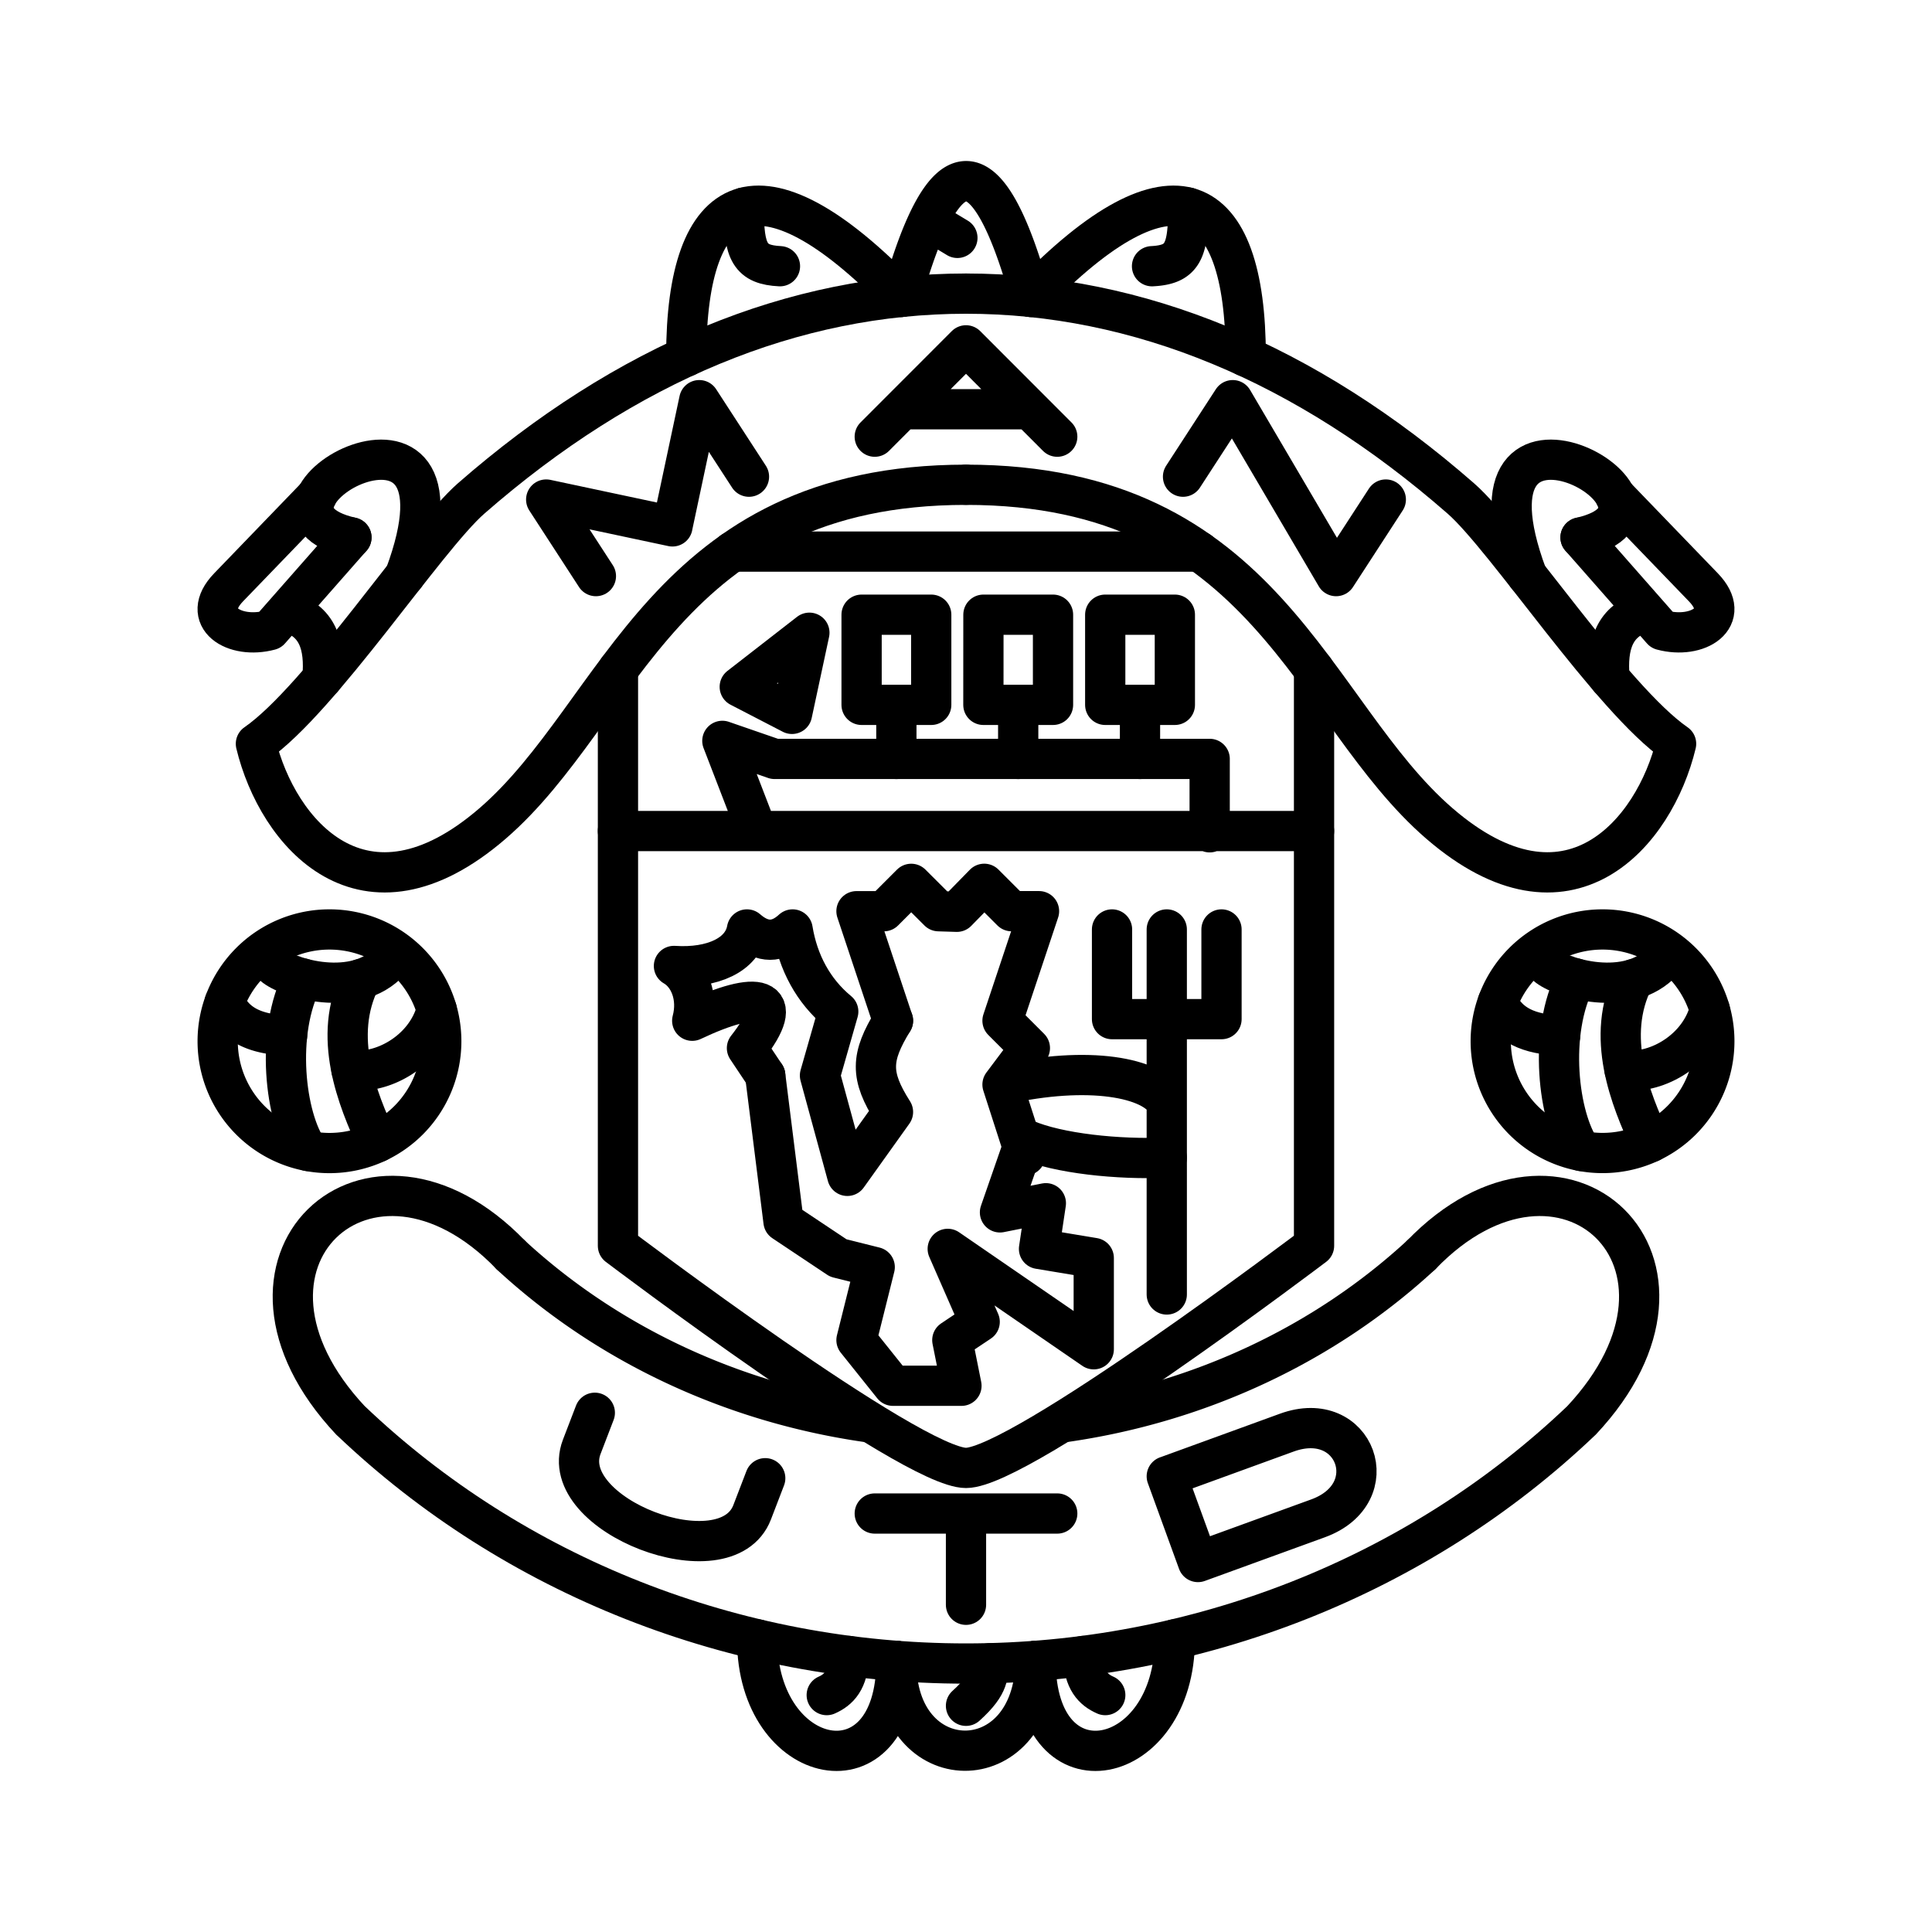 <svg xmlns="http://www.w3.org/2000/svg" xmlns:xlink="http://www.w3.org/1999/xlink" width="48" height="48" viewBox="0 0 48 48"><path fill="none" stroke="currentColor" stroke-linecap="round" stroke-linejoin="round" d="M24 12.044c-7.485 0-8.554 5.645-11.762 8.415s-5.346.236-5.88-1.98c1.603-1.107 4.217-5.107 5.345-6.093c3.855-3.37 8.02-5.091 12.296-5.091"/><path fill="none" stroke="currentColor" stroke-linecap="round" stroke-linejoin="round" d="M32.647 16.637v14.314S25.36 36.47 24 36.47s-8.647-5.518-8.647-5.518V16.637m-5.293-2.336c2.002-5.39-4.638-1.702-1.329-.948"/><path fill="none" stroke="currentColor" stroke-linecap="round" stroke-linejoin="round" d="m7.87 12.322l-2.19 2.27c-.73.756.143 1.3 1.026 1.063m.402-.457c.787.206.976.83.902 1.659m-1.304-1.202l2.025-2.302m8.319-4.495c0-4.16 1.81-5.146 5.346-1.482"/><path fill="none" stroke="currentColor" stroke-linecap="round" stroke-linejoin="round" d="M18.484 5.157c-.019 1.125.166 1.42.894 1.457M24 12.044c7.485 0 8.554 5.645 11.762 8.415s5.346.236 5.88-1.98c-1.603-1.107-4.218-5.107-5.346-6.093C32.442 9.016 28.277 7.295 24 7.295"/><path fill="none" stroke="currentColor" stroke-linecap="round" stroke-linejoin="round" d="M37.94 14.301c-2.002-5.39 4.637-1.702 1.328-.948"/><path fill="none" stroke="currentColor" stroke-linecap="round" stroke-linejoin="round" d="m40.13 12.322l2.19 2.27c.73.756-.143 1.3-1.026 1.063m-.403-.457c-.787.206-.975.83-.902 1.659m1.304-1.202l-2.025-2.302M30.95 8.858c0-4.16-1.81-5.146-5.347-1.482"/><path fill="none" stroke="currentColor" stroke-linecap="round" stroke-linejoin="round" d="M29.516 5.157c.019 1.125-.166 1.42-.894 1.457m-6.226.762c1.07-3.819 2.139-3.85 3.208 0m-2.536-1.899l.718.433m-5.584 7.794h11.596m-14.446 6.943h17.295M10.963 25.87a2.777 2.777 0 0 1-2.778 2.777h0a2.777 2.777 0 0 1-2.777-2.778h0a2.777 2.777 0 0 1 2.777-2.777h0a2.777 2.777 0 0 1 2.778 2.777m7.848-5.222l-.864-2.24l1.297.448h10.81v1.823m-8.556 14.647c-3.337-.489-6.42-1.94-8.81-4.148m22.624-.001c-2.389 2.208-5.473 3.66-8.81 4.148"/><path fill="none" stroke="currentColor" stroke-linecap="round" stroke-linejoin="round" d="M39.286 35.295C35.232 39.159 29.733 41.33 24 41.33c-5.734 0-11.232-2.172-15.286-6.036m3.974-4.118c-3.52-3.647-7.655.2-3.975 4.119m26.599-4.119c3.52-3.647 7.654.2 3.975 4.119M27.459 15.272h1.73v2.24h-1.73zm.864 2.24v1.344m-3.89-3.584h1.729v2.24h-1.73zm.864 2.24v1.344m-3.891-3.584h1.73v2.24h-1.73zm.864 2.24v1.344m-2.593-1.12l.432-2.016l-1.73 1.344zM22.27 42.6v-1.335m3.46 1.335v-1.335"/><path fill="none" stroke="currentColor" stroke-linecap="round" stroke-linejoin="round" d="M18.811 40.729c0 3.215 3.46 3.936 3.46.536"/><path fill="none" stroke="currentColor" stroke-linecap="round" stroke-linejoin="round" d="M22.27 41.265c-.047 2.938 3.407 3.01 3.46 0m-4.64-.122c-.017.607-.254.84-.55.971"/><path fill="none" stroke="currentColor" stroke-linecap="round" stroke-linejoin="round" d="M29.188 40.729c0 3.215-3.459 3.936-3.459.536"/><path fill="none" stroke="currentColor" stroke-linecap="round" stroke-linejoin="round" d="M26.91 41.143c.017.607.253.84.55.971m-2.87-.791c-.084.278.04.489-.59 1.057M6.765 23.959c.263.295 1.932.86 2.84 0"/><path fill="none" stroke="currentColor" stroke-linecap="round" stroke-linejoin="round" d="M7.529 24.313c-.7 1.323-.45 3.47.132 4.284m1.299-4.271c-.72 1.422-.08 2.981.416 4.053"/><path fill="none" stroke="currentColor" stroke-linecap="round" stroke-linejoin="round" d="M5.583 24.9c.25.573.785.8 1.55.826m3.718-.636c-.291 1.086-1.458 1.623-2.12 1.484m33.861-.705a2.777 2.777 0 0 1-2.778 2.777h0a2.777 2.777 0 0 1-2.777-2.777h0a2.777 2.777 0 0 1 2.777-2.777h0a2.777 2.777 0 0 1 2.778 2.777"/><path fill="none" stroke="currentColor" stroke-linecap="round" stroke-linejoin="round" d="M38.395 23.959c.263.295 1.931.86 2.84 0"/><path fill="none" stroke="currentColor" stroke-linecap="round" stroke-linejoin="round" d="M39.158 24.313c-.7 1.323-.45 3.47.133 4.284m1.298-4.271c-.72 1.422-.08 2.981.416 4.053"/><path fill="none" stroke="currentColor" stroke-linecap="round" stroke-linejoin="round" d="M37.212 24.9c.251.573.786.8 1.55.826m3.718-.636c-.291 1.086-1.458 1.623-2.12 1.484M28.988 28.76c-1.205.055-2.703-.103-3.514-.453l-.63 1.814l1.14-.227l-.17 1.134l1.36.226v2.268l-3.628-2.494l.794 1.813l-.68.454l.227 1.134h-1.701l-.907-1.134l.453-1.814l-.906-.227l-1.36-.907l-.454-3.627"/><path fill="none" stroke="currentColor" stroke-linecap="round" stroke-linejoin="round" d="m19.012 26.72l-.454-.68c1.024-1.304.281-1.456-1.36-.68c.157-.588-.067-1.14-.454-1.361c.964.064 1.702-.28 1.814-.907q.582.51 1.134 0c.133.814.512 1.527 1.134 2.04l-.454 1.588l.68 2.494l1.134-1.587c-.576-.907-.555-1.36 0-2.268"/><path fill="none" stroke="currentColor" stroke-linecap="round" stroke-linejoin="round" d="m22.186 25.36l-.907-2.721h.68l.68-.68l.681.68l.453.014l.68-.695l.68.68h.681m0 .001l-.907 2.72l.68.68l-.68.907m0 0c2.151-.484 3.74-.174 4.081.454m-4.081-.454l.567 1.758m3.514 3.457V25.36m1.36-.04h-2.72m0 0v-2.228m2.72 2.228v-2.228m-1.36 2.228v-2.228m1.639-13.15l-1.235 1.901m1.235-1.901l2.568 4.37m1.235-1.901l-1.235 1.902M13.57 12.411l1.235 1.902m-1.235-1.902l3.137.667m.666-3.136l1.235 1.901m-1.235-1.901l-.667 3.136M14.778 35.1l-.325.847c-.65 1.694 3.584 3.319 4.234 1.625l.325-.846m7.255-25.877L24 8.58m-2.267 2.269L24 8.58m-1.587 1.588h3.174M24 39.87v-2.267m2.267 0h-4.534m11.013.12c1.705-.62.93-2.75-.775-2.13m-2.208 3.215l-.775-2.13m0 .001l2.983-1.086m-2.208 3.215l2.983-1.085"/></svg>